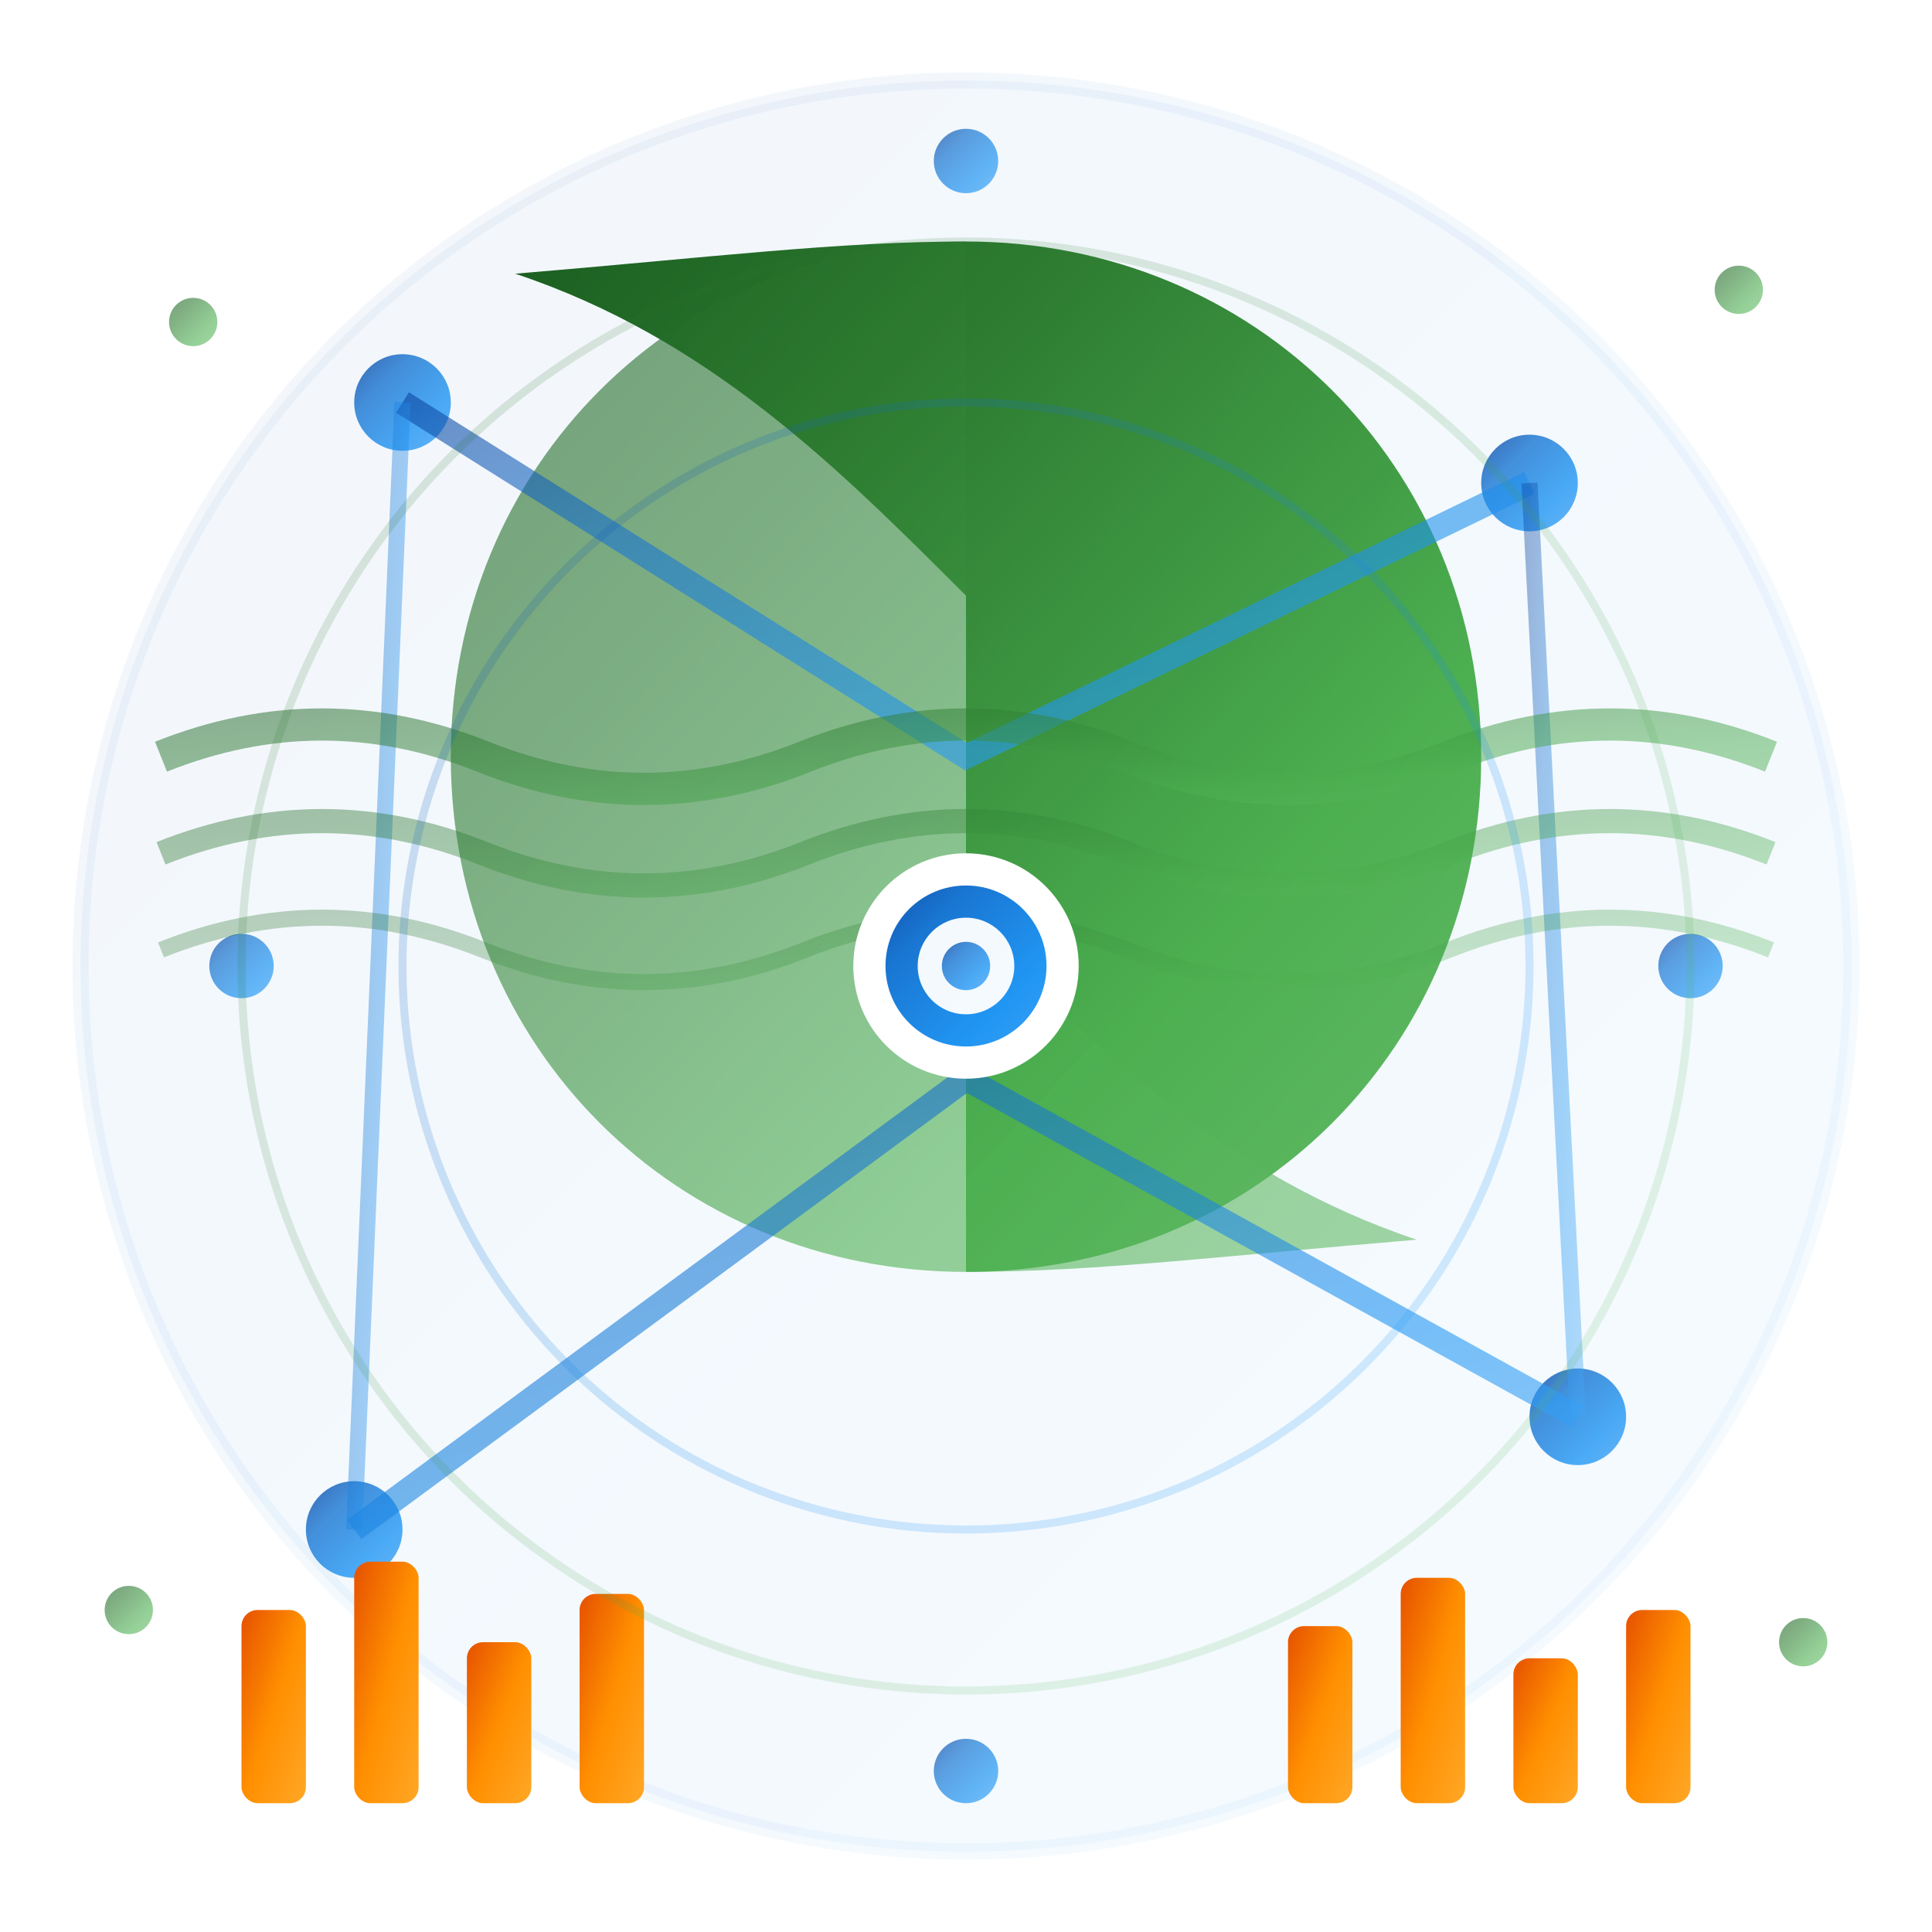 <?xml version="1.0" encoding="UTF-8"?>
<svg width="120" height="120" viewBox="0 0 120 120" xmlns="http://www.w3.org/2000/svg">
  <defs>
    <!-- Enhanced gradients for the main logo -->
    <linearGradient id="mainLeafGradient" x1="0%" y1="0%" x2="100%" y2="100%">
      <stop offset="0%" style="stop-color:#1B5E20;stop-opacity:1" />
      <stop offset="30%" style="stop-color:#2E7D32;stop-opacity:1" />
      <stop offset="70%" style="stop-color:#4CAF50;stop-opacity:1" />
      <stop offset="100%" style="stop-color:#66BB6A;stop-opacity:1" />
    </linearGradient>
    
    <linearGradient id="mainAiGradient" x1="0%" y1="0%" x2="100%" y2="100%">
      <stop offset="0%" style="stop-color:#0D47A1;stop-opacity:1" />
      <stop offset="30%" style="stop-color:#1976D2;stop-opacity:1" />
      <stop offset="70%" style="stop-color:#2196F3;stop-opacity:1" />
      <stop offset="100%" style="stop-color:#42A5F5;stop-opacity:1" />
    </linearGradient>
    
    <linearGradient id="mainCommunityGradient" x1="0%" y1="0%" x2="100%" y2="100%">
      <stop offset="0%" style="stop-color:#E65100;stop-opacity:1" />
      <stop offset="50%" style="stop-color:#FF8F00;stop-opacity:1" />
      <stop offset="100%" style="stop-color:#FFA726;stop-opacity:1" />
    </linearGradient>

    <!-- Enhanced glow effects -->
    <filter id="mainGlow">
      <feGaussianBlur stdDeviation="2" result="coloredBlur"/>
      <feMerge> 
        <feMergeNode in="coloredBlur"/>
        <feMergeNode in="SourceGraphic"/>
      </feMerge>
    </filter>
    
    <filter id="aiGlow">
      <feGaussianBlur stdDeviation="1.5" result="aiBlur"/>
      <feMerge> 
        <feMergeNode in="aiBlur"/>
        <feMergeNode in="SourceGraphic"/>
      </feMerge>
    </filter>
  </defs>
  
  <!-- Background circle with subtle gradient -->
  <circle cx="60" cy="60" r="55" fill="url(#mainAiGradient)" opacity="0.05" stroke="url(#mainAiGradient)" stroke-width="1"/>
  
  <!-- Primary leaf/nature element (larger, more prominent) -->
  <path d="M60 15 C78 15, 92 29, 92 47 C92 65, 78 79, 60 79 C60 65, 60 51, 60 37 C52 29, 44 21, 32 17 C44 16, 52 15, 60 15 Z" 
        fill="url(#mainLeafGradient)" filter="url(#mainGlow)"/>
  
  <!-- Secondary leaf for visual balance and depth -->
  <path d="M60 79 C42 79, 28 65, 28 47 C28 29, 42 15, 60 15 C60 29, 60 43, 60 57 C68 65, 76 73, 88 77 C76 78, 68 79, 60 79 Z" 
        fill="url(#mainLeafGradient)" opacity="0.6"/>
  
  <!-- AI Neural network nodes (representing distributed intelligence) -->
  <circle cx="25" cy="25" r="3" fill="url(#mainAiGradient)" opacity="0.9" filter="url(#aiGlow)"/>
  <circle cx="95" cy="30" r="3" fill="url(#mainAiGradient)" opacity="0.9" filter="url(#aiGlow)"/>
  <circle cx="22" cy="95" r="3" fill="url(#mainAiGradient)" opacity="0.9" filter="url(#aiGlow)"/>
  <circle cx="98" cy="88" r="3" fill="url(#mainAiGradient)" opacity="0.9" filter="url(#aiGlow)"/>
  
  <!-- Additional intelligence nodes -->
  <circle cx="15" cy="60" r="2" fill="url(#mainAiGradient)" opacity="0.7"/>
  <circle cx="105" cy="60" r="2" fill="url(#mainAiGradient)" opacity="0.7"/>
  <circle cx="60" cy="10" r="2" fill="url(#mainAiGradient)" opacity="0.7"/>
  <circle cx="60" cy="110" r="2" fill="url(#mainAiGradient)" opacity="0.7"/>
  
  <!-- AI connection lines (neural network) -->
  <path d="M25 25 L60 47 L95 30" stroke="url(#mainAiGradient)" stroke-width="1.5" opacity="0.6" fill="none"/>
  <path d="M22 95 L60 67 L98 88" stroke="url(#mainAiGradient)" stroke-width="1.5" opacity="0.6" fill="none"/>
  <path d="M25 25 L22 95" stroke="url(#mainAiGradient)" stroke-width="1" opacity="0.4" fill="none"/>
  <path d="M95 30 L98 88" stroke="url(#mainAiGradient)" stroke-width="1" opacity="0.4" fill="none"/>
  
  <!-- Cross connections -->
  <path d="M15 60 L105 60" stroke="url(#mainAiGradient)" stroke-width="0.8" opacity="0.3" fill="none"/>
  <path d="M60 10 L60 110" stroke="url(#mainAiGradient)" stroke-width="0.8" opacity="0.3" fill="none"/>
  
  <!-- Community elements (diverse buildings representing different communities) -->
  <rect x="15" y="100" width="4" height="12" fill="url(#mainCommunityGradient)" rx="1"/>
  <rect x="22" y="97" width="4" height="15" fill="url(#mainCommunityGradient)" rx="1"/>
  <rect x="29" y="102" width="4" height="10" fill="url(#mainCommunityGradient)" rx="1"/>
  <rect x="36" y="99" width="4" height="13" fill="url(#mainCommunityGradient)" rx="1"/>
  
  <rect x="80" y="101" width="4" height="11" fill="url(#mainCommunityGradient)" rx="1"/>
  <rect x="87" y="98" width="4" height="14" fill="url(#mainCommunityGradient)" rx="1"/>
  <rect x="94" y="103" width="4" height="9" fill="url(#mainCommunityGradient)" rx="1"/>
  <rect x="101" y="100" width="4" height="12" fill="url(#mainCommunityGradient)" rx="1"/>
  
  <!-- Environmental monitoring waves (data streams) -->
  <path d="M10 47 Q20 43, 30 47 Q40 51, 50 47 Q60 43, 70 47 Q80 51, 90 47 Q100 43, 110 47" 
        stroke="url(#mainLeafGradient)" stroke-width="2" opacity="0.5" fill="none"/>
  <path d="M10 53 Q20 49, 30 53 Q40 57, 50 53 Q60 49, 70 53 Q80 57, 90 53 Q100 49, 110 53" 
        stroke="url(#mainLeafGradient)" stroke-width="1.5" opacity="0.4" fill="none"/>
  <path d="M10 59 Q20 55, 30 59 Q40 63, 50 59 Q60 55, 70 59 Q80 63, 90 59 Q100 55, 110 59" 
        stroke="url(#mainLeafGradient)" stroke-width="1" opacity="0.3" fill="none"/>
  
  <!-- Central AI core (the intelligence hub) -->
  <circle cx="60" cy="60" r="6" fill="url(#mainAiGradient)" stroke="white" stroke-width="2" filter="url(#mainGlow)"/>
  <circle cx="60" cy="60" r="3" fill="white" opacity="0.95"/>
  <circle cx="60" cy="60" r="1.5" fill="url(#mainAiGradient)" opacity="0.8"/>
  
  <!-- Environmental data indicators -->
  <g opacity="0.6">
    <circle cx="12" cy="20" r="1.5" fill="url(#mainLeafGradient)"/>
    <circle cx="108" cy="18" r="1.5" fill="url(#mainLeafGradient)"/>
    <circle cx="8" cy="100" r="1.5" fill="url(#mainLeafGradient)"/>
    <circle cx="112" cy="102" r="1.5" fill="url(#mainLeafGradient)"/>
  </g>
  
  <!-- Subtle pulsing rings (representing active monitoring) -->
  <circle cx="60" cy="60" r="35" stroke="url(#mainAiGradient)" stroke-width="0.5" opacity="0.2" fill="none"/>
  <circle cx="60" cy="60" r="45" stroke="url(#mainLeafGradient)" stroke-width="0.5" opacity="0.15" fill="none"/>
</svg>
